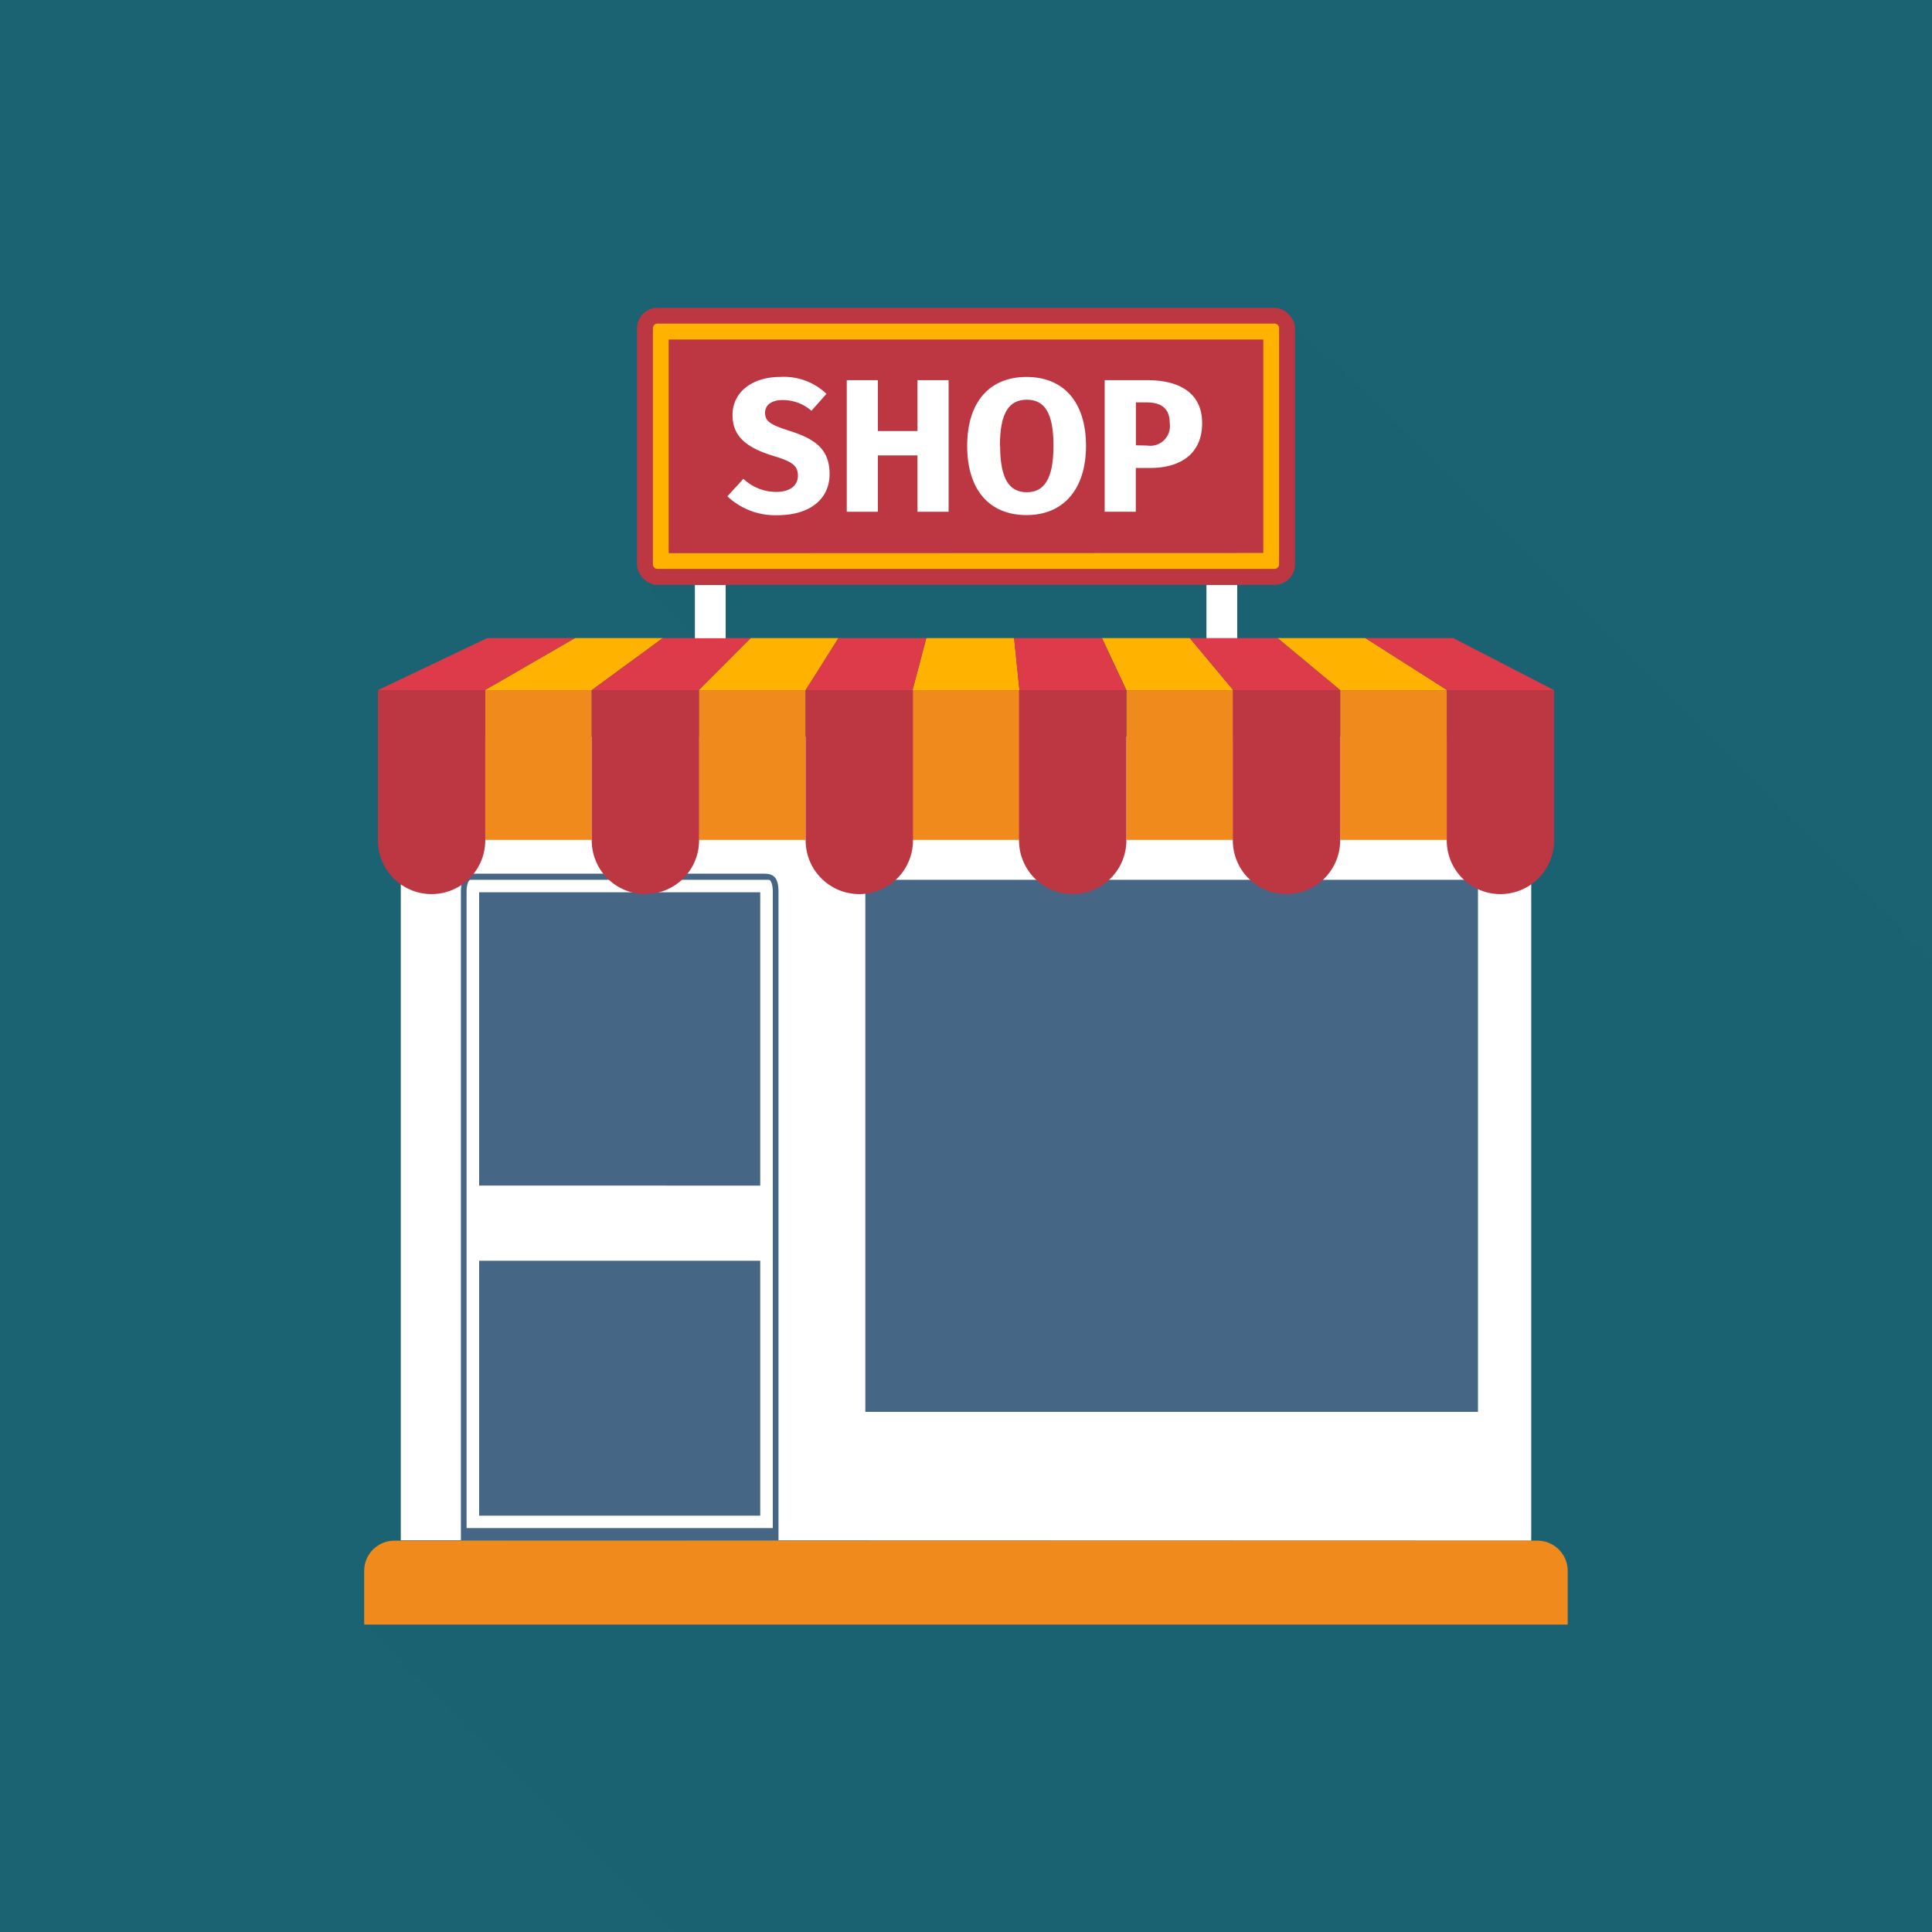 <svg xmlns="http://www.w3.org/2000/svg" viewBox="0 0 180 180"><rect x="0" y="0" width="180" height="180" fill="#333333" stroke="none"/><defs><style>.cls-1{isolation:isolate;}.cls-2,.cls-3{fill:#1b6372;}.cls-3{mix-blend-mode:multiply;opacity:0.33;}.cls-4{fill:#fff;}.cls-5{fill:#456785;}.cls-6{fill:#f18a1d;}.cls-7{fill:#ffb200;}.cls-8{fill:#dd3b4a;}.cls-9{fill:#bd3743;}</style></defs><g class="cls-1"><g id="Capa_2" data-name="Capa 2"><g id="Layer_1" data-name="Layer 1"><polygon class="cls-2" points="90 0 0 0 0 90 0 180 90 180 180 180 180 90 180 0 90 0"/><path class="cls-3" d="M180,180V89.63c-16.94-17.3-60.47-60.95-61.25-60.95H61.25a1.9,1.9,0,0,0-1.9,1.9v22c0,1.51,5.39,6.86,5.39,6.86H45.39L35.21,64.3v14a5,5,0,0,0,2.13,4.07v61.21h-.58a2.83,2.83,0,0,0-2.83,2.82v5L62.61,180H180Z"/><path class="cls-4" d="M142.66,143.54V70a1.37,1.37,0,0,0-1.37-1.37H38.71A1.37,1.37,0,0,0,37.34,70v73.51Z"/><path class="cls-5" d="M42.94,143.54V83.05c0-1.66.8-1.65,1.48-1.65H71.06c.67,0,1.47,0,1.47,1.65v60.49Z"/><path class="cls-4" d="M72,142.37V83.05c0-.6-.17-1.08-.37-1.08H43.84c-.2,0-.37.48-.37,1.08v59.32Z"/><path class="cls-5" d="M44.64,117.46H70.83v23.75H44.64ZM70.83,83.13H44.64v27.33H70.83Z"/><rect class="cls-5" x="80.62" y="81.97" width="57.08" height="49.57"/><rect class="cls-6" x="85.02" y="64.3" width="9.96" height="13.95"/><rect class="cls-6" x="65.1" y="64.3" width="9.96" height="13.95"/><rect class="cls-6" x="45.17" y="64.3" width="9.96" height="13.95"/><polygon class="cls-7" points="55.13 64.3 45.17 64.3 53.57 59.45 61.75 59.45 55.13 64.3"/><polygon class="cls-7" points="75.06 64.3 65.1 64.3 69.94 59.45 78.12 59.45 75.06 64.3"/><polygon class="cls-7" points="94.98 64.3 85.02 64.3 86.3 59.45 94.48 59.45 94.98 64.3"/><polygon class="cls-7" points="114.9 64.3 104.94 64.3 102.67 59.45 110.85 59.45 114.9 64.3"/><polygon class="cls-7" points="134.83 64.3 124.86 64.3 119.03 59.45 127.21 59.45 134.83 64.3"/><polygon class="cls-8" points="45.17 64.3 35.21 64.3 45.39 59.45 53.57 59.45 45.17 64.3"/><polygon class="cls-8" points="65.1 64.3 55.13 64.3 61.75 59.45 69.94 59.45 65.1 64.3"/><polygon class="cls-8" points="85.02 64.3 75.06 64.3 78.12 59.45 86.3 59.45 85.02 64.3"/><polygon class="cls-8" points="104.94 64.3 94.98 64.3 94.48 59.45 102.67 59.45 104.94 64.3"/><polygon class="cls-8" points="124.86 64.3 114.9 64.3 110.85 59.45 119.03 59.45 124.86 64.3"/><polygon class="cls-8" points="144.79 64.3 134.83 64.3 127.21 59.45 135.4 59.45 144.79 64.3"/><path class="cls-9" d="M35.21,64.3v14a5,5,0,0,0,10,0v-14Z"/><path class="cls-9" d="M55.13,64.3v14a5,5,0,0,0,10,0v-14Z"/><path class="cls-9" d="M75.06,64.3v14a5,5,0,1,0,10,0v-14Z"/><rect class="cls-6" x="104.94" y="64.3" width="9.96" height="13.95"/><rect class="cls-6" x="124.86" y="64.3" width="9.96" height="13.95"/><path class="cls-9" d="M144.79,64.3v14a5,5,0,0,1-10,0v-14Z"/><path class="cls-9" d="M124.86,64.3v14a5,5,0,0,1-10,0v-14Z"/><path class="cls-9" d="M104.94,64.3v14a5,5,0,1,1-10,0v-14Z"/><path class="cls-6" d="M36.76,143.54H143.24a2.82,2.82,0,0,1,2.82,2.82v5a0,0,0,0,1,0,0H33.93a0,0,0,0,1,0,0v-5A2.82,2.82,0,0,1,36.76,143.54Z"/><rect class="cls-4" x="64.74" y="54.5" width="2.87" height="4.96"/><rect class="cls-4" x="112.39" y="54.5" width="2.87" height="4.96" transform="translate(227.66 113.95) rotate(180)"/><rect class="cls-9" x="59.35" y="28.68" width="61.3" height="25.81" rx="1.9"/><path class="cls-7" d="M61.25,53a.42.42,0,0,1-.42-.43v-22a.42.42,0,0,1,.42-.42h57.5a.42.42,0,0,1,.42.42v22a.42.42,0,0,1-.42.43Zm56.45-1.48V31.63H62.3V51.54Z"/><path class="cls-4" d="M77,36.69,75.6,38.27a4.07,4.07,0,0,0-2.68-1c-1,0-1.64.43-1.64,1.2s.46,1.1,2.37,1.7c2.32.75,3.64,1.7,3.64,4S75.49,48,72.43,48a6.48,6.48,0,0,1-4.66-1.76l1.49-1.63a4.44,4.44,0,0,0,3.08,1.22c1.2,0,2-.56,2-1.5S73.83,43,72,42.46c-2.75-.85-3.75-2-3.75-3.8,0-2.16,1.87-3.54,4.42-3.54A5.75,5.75,0,0,1,77,36.69Z"/><path class="cls-4" d="M81.79,42.43v5.25h-2.9V35.42h2.9v4.74h3.69V35.42h2.9V47.68h-2.9V42.43Z"/><path class="cls-4" d="M101.18,41.54c0,4-2.07,6.45-5.54,6.45s-5.53-2.36-5.53-6.45,2.08-6.42,5.53-6.42S101.18,37.45,101.18,41.54Zm-8,0c0,3.12.88,4.32,2.48,4.32s2.49-1.2,2.49-4.32-.85-4.3-2.49-4.3S93.16,38.44,93.16,41.54Z"/><path class="cls-4" d="M106.88,35.42c3.17,0,5.12,1.31,5.12,4,0,2.85-2,4.18-4.85,4.18h-1.33v4.08h-2.9V35.42Zm0,6.09a1.83,1.83,0,0,0,2.1-2.09c0-1.31-.72-1.93-2.15-1.93h-1v4Z"/></g></g></g></svg>